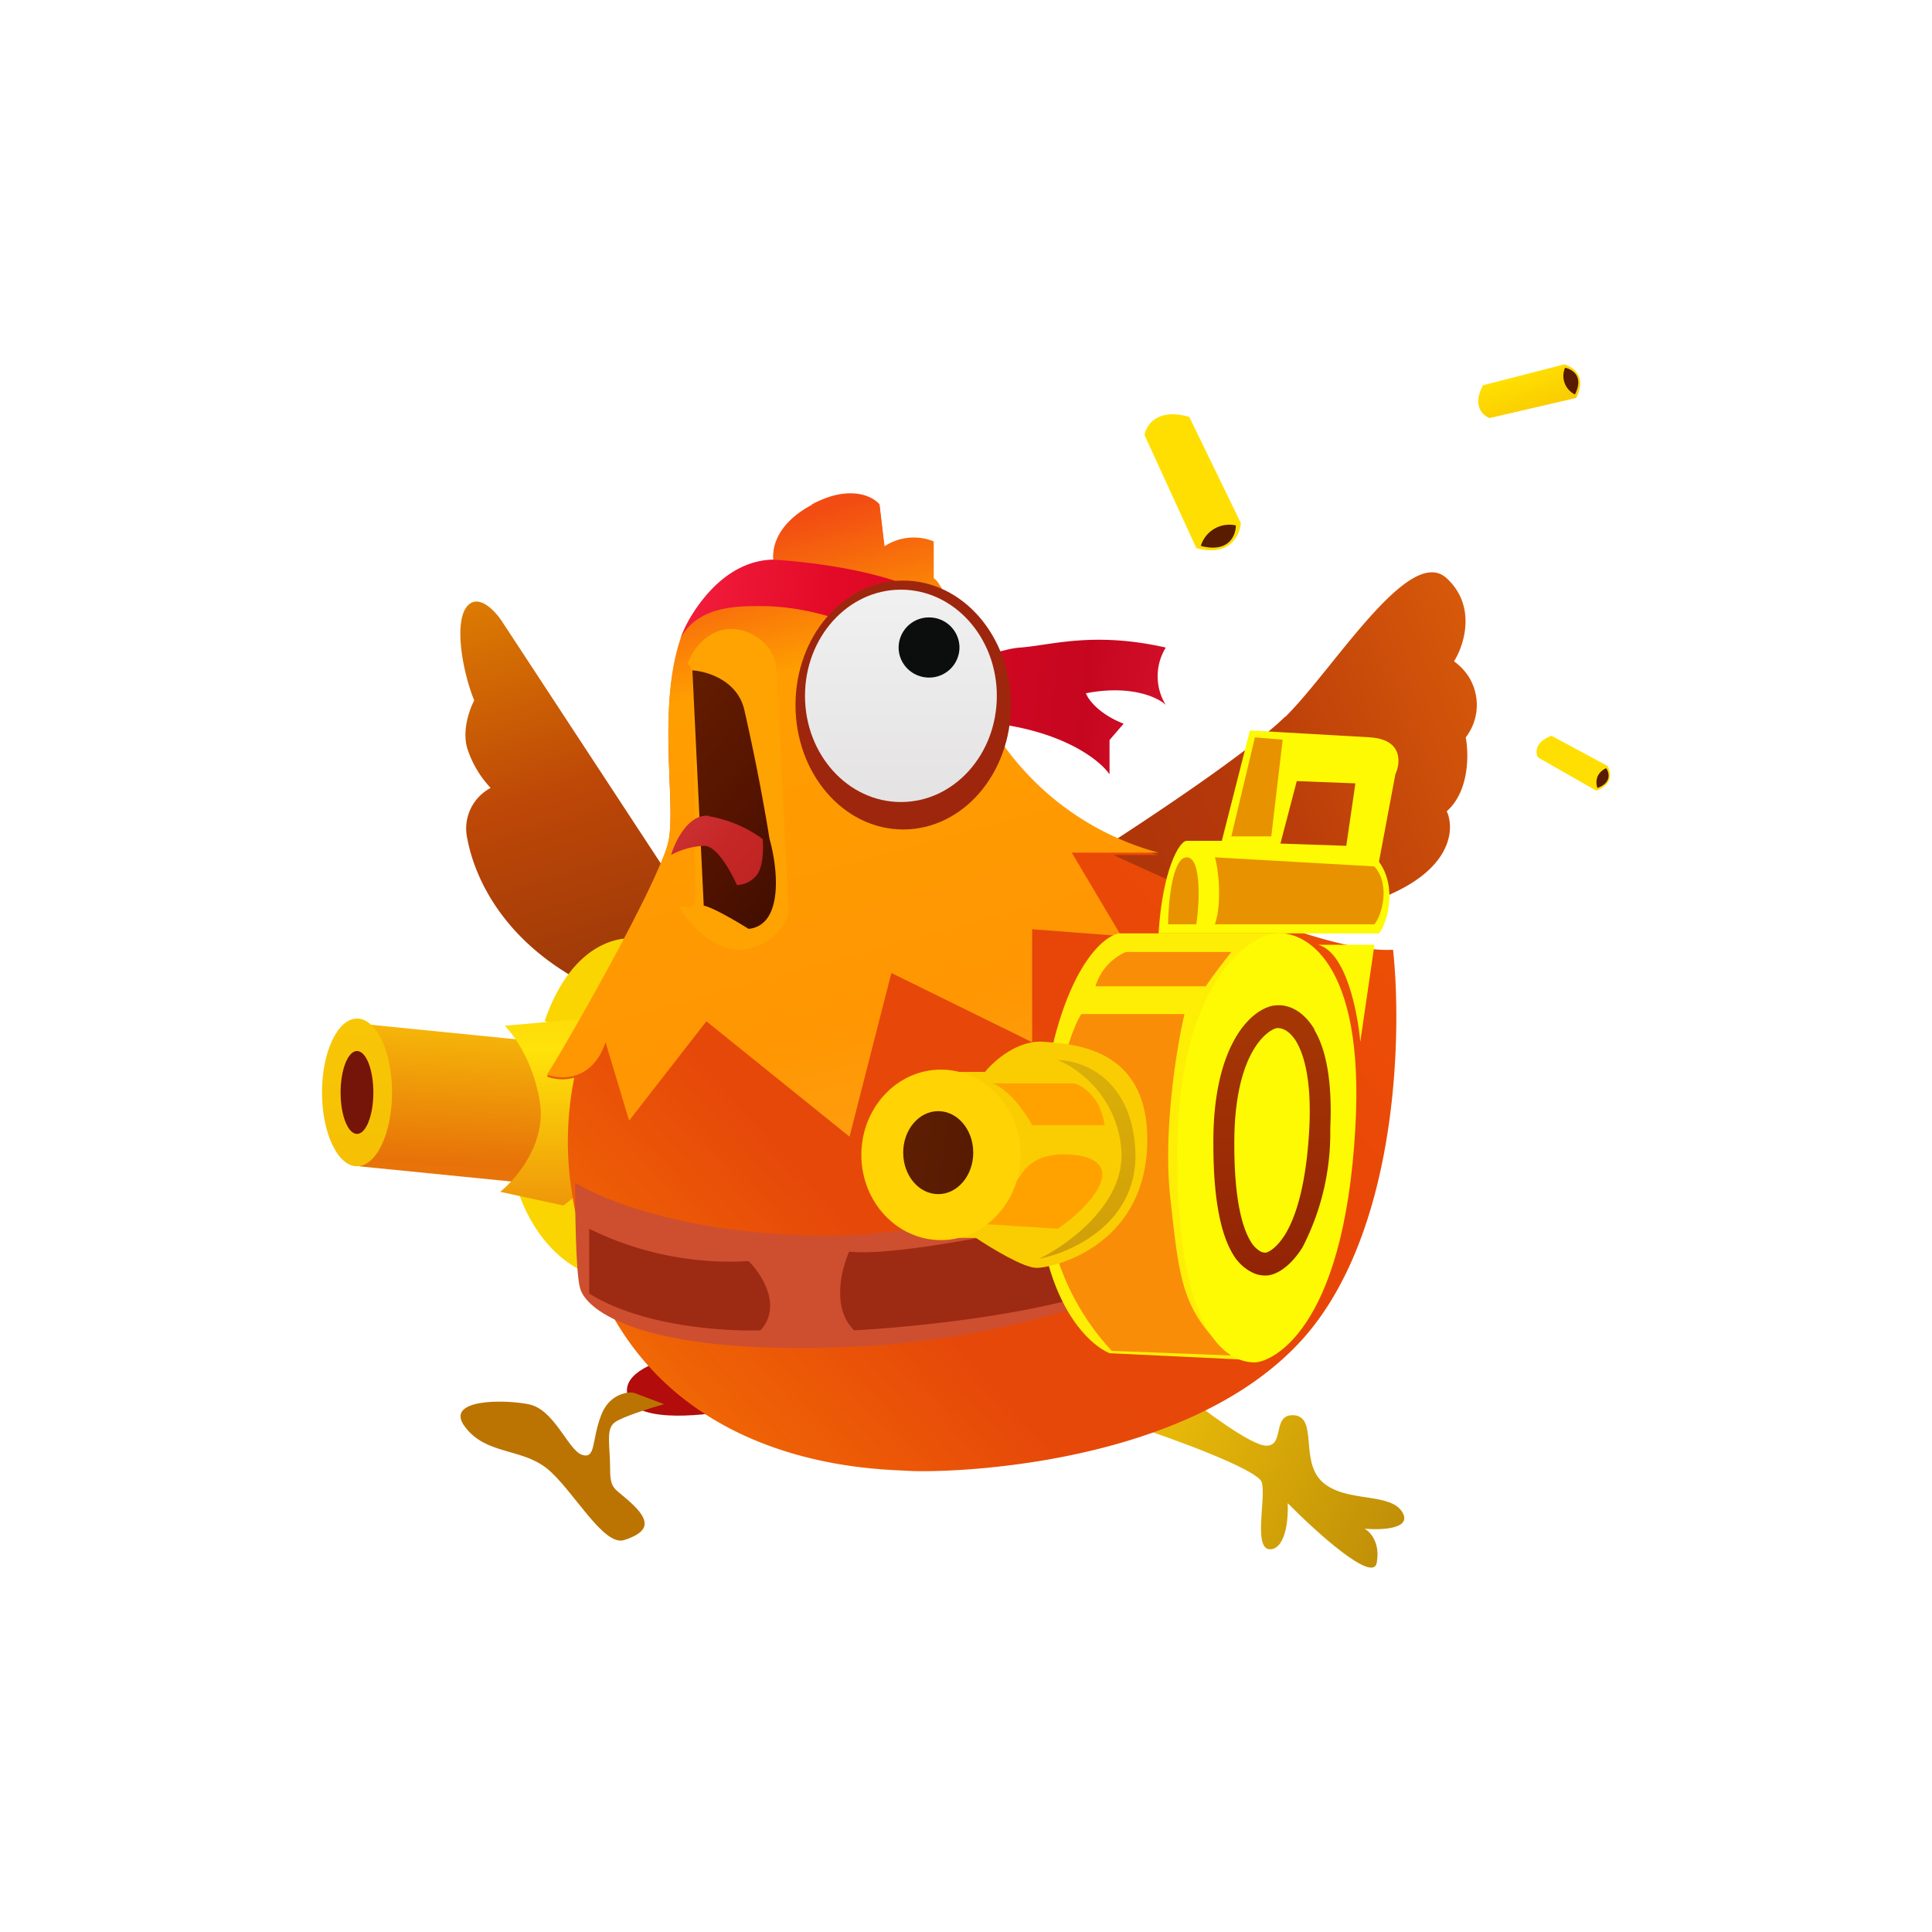 <svg xmlns="http://www.w3.org/2000/svg" width="24" height="24" fill="none" viewBox="0 0 24 24">
    <rect x="0" y="0" width="24" height="24" fill="#333333" stroke="none"/>
    <g clip-path="url(#GSTS__a)">
        <path fill="#fff" d="M24 0H0v24h24z"/>
        <path fill="url(#GSTS__b)" d="M15.962 8.905c-.487.478-1.985 1.461-2.676 1.891l1.253 1.433c.629-.241 2.071-.804 2.795-1.149s.728-.813.638-1.002c.284-.251.274-.72.236-.918a.66.66 0 0 0 .037-.753.7.7 0 0 0-.183-.192c.127-.199.283-.686-.09-1.031-.463-.43-1.395 1.116-2.005 1.721z"/>
        <path fill="url(#GSTS__c)" d="M14.77 5.178c-.396-.113-.533.104-.552.227l.643 1.404c.416.114.543-.16.553-.312l-.643-1.323z"/>
        <path fill="#591C00" d="M14.917 6.782a.37.37 0 0 1 .435-.255c0 .123-.085.345-.435.255"/>
        <path fill="url(#GSTS__d)" d="M18.422 4.786c-.138.256 0 .379.084.407l1.074-.25c.137-.27-.043-.388-.147-.417z"/>
        <path fill="#591C00" d="M19.565 4.9a.255.255 0 0 1-.123-.332c.09.02.236.104.123.331"/>
        <path fill="url(#GSTS__e)" d="M19.273 9.14c-.209.076-.2.213-.166.27l.723.412c.218-.08.18-.237.138-.308z"/>
        <path fill="#591C00" d="M19.844 9.789a.2.2 0 0 1 .003-.146.2.2 0 0 1 .106-.1c.038.057.07.18-.109.246"/>
        <path fill="#B20C0C" d="M7.815 17.383c-.142-.298.308-.469.553-.516l.814.634c-.398.085-1.23.18-1.372-.119z"/>
        <path fill="url(#GSTS__f)" d="M15.674 18.413c-.047-.156-1.106-.544-1.631-.714l.643-.402c.27.222.86.662 1.045.662.236 0 .061-.402.35-.378.293.033.061.576.35.832.293.26.846.118.993.378.113.203-.265.218-.473.199.07.037.198.175.151.425-.047.256-.756-.388-1.106-.742.01.18-.02.548-.204.572-.236.028-.061-.629-.118-.832"/>
        <path fill="url(#GSTS__g)" d="M7.466 17.585c.094-.255.307-.298.406-.284l.378.142c-.165.047-.52.156-.614.227-.114.085-.057.284-.057.572 0 .284.061.232.293.459.237.231.142.345-.118.43s-.638-.629-.96-.889c-.321-.255-.756-.17-1.016-.515-.265-.346.463-.346.784-.284.322.057.492.567.667.629.175.057.118-.175.237-.487"/>
        <path fill="url(#GSTS__h)" d="m6.241 7.727 2.388 3.64-.96 1.031c-1.4-.544-1.778-1.518-1.863-1.976a.57.57 0 0 1 .289-.634 1.3 1.3 0 0 1-.289-.487c-.07-.227.029-.496.085-.6-.141-.345-.26-.974-.085-1.173.142-.16.35.066.435.199"/>
        <path fill="url(#GSTS__i)" d="m6.737 12.943-2.27-.227v1.773l2.034.203c.146-.175.44-.596.44-.917s-.138-.69-.204-.832"/>
        <path fill="#FAD502" d="M6.766 12.682c.35-1.007.979-1.087 1.253-1.002l-.672 1.262zm.581 3.154c-.581-.208-.865-.832-.931-1.116l.875-.142z"/>
        <path fill="url(#GSTS__j)" d="m7.263 12.653-.993.09c.118.114.368.468.44.974.066.501-.303.936-.497 1.088l.785.17c.581-.426.553-.77.581-1.258a1.9 1.9 0 0 0-.316-1.064"/>
        <path fill="url(#GSTS__k)" d="M4.435 14.488c.24 0 .435-.41.435-.917s-.195-.918-.435-.918-.435.411-.435.918c0 .506.195.917.435.917"/>
        <path fill="#751509" d="M4.435 14.086c.112 0 .203-.23.203-.515s-.091-.515-.203-.515-.204.23-.204.515.091.515.204.515"/>
        <path fill="url(#GSTS__l)" d="M17.305 11.798c.113 1.04.061 3.452-1.078 4.785-1.428 1.66-4.511 1.717-4.95 1.688-.436-.028-3.727-.014-4.19-3.58a4 4 0 0 1 .047-1.304.54.54 0 0 1-.34-.014c.175-.26 1.428-2.44 1.513-2.922.09-.487-.142-1.636.147-2.492a1.43 1.43 0 0 1 1.163-.946c-.038-.137 0-.468.468-.718.463-.251.756-.105.841 0l.062.52a.66.66 0 0 1 .61-.062v.459c.16.094.321.766.378 1.087a3.48 3.48 0 0 0 2.416 2.322h-.558c1.338.624 2.766 1.22 3.47 1.177"/>
        <path fill="url(#GSTS__m)" d="M10.085 6.266c.463-.25.756-.104.841 0l.062.52a.66.66 0 0 1 .61-.061v.458c.16.095.321.766.378 1.088a3.48 3.48 0 0 0 2.416 2.321h-1.078l.615 1.036-1.107-.085v1.404l-1.749-.86-.52 2.033-1.778-1.433-.96 1.234-.293-.974c-.16.483-.553.468-.728.402.175-.26 1.428-2.44 1.513-2.922.09-.487-.142-1.636.147-2.496a1.43 1.43 0 0 1 1.163-.946c-.038-.133 0-.463.468-.714z"/>
        <path fill="#CE4F2F" d="M7.2 15.978c-.047-.204-.056-.946-.056-1.286.359.227 1.513.68 3.262.657 1.745-.024 4.336-1.021 5.414-1.518l.435 1.03c-.738.568-2.884 1.727-5.56 1.864-2.677.137-3.443-.44-3.495-.747"/>
        <path fill="#9D2B13" d="M9.296 15.666a3.96 3.96 0 0 1-1.977-.402v.804c.653.411 1.688.473 2.128.458.274-.302.014-.7-.147-.86zm1.314.86c-.283-.279-.156-.766-.061-.978.629.07 2.477-.331 3.319-.544l.236.86c-.865.435-2.69.62-3.498.662z"/>
        <path fill="url(#GSTS__n)" d="M9.589 6.952c-.629.024-1.017.662-1.135.974.218-.397.7-.397.993-.397 1.22 0 2.393.851 2.936 1.461.865.113 1.291.468 1.4.629v-.426l.175-.203c-.303-.118-.44-.298-.468-.378.558-.109.898.052.992.146a.68.68 0 0 1 0-.714c-.902-.203-1.427-.028-1.806 0-.378.029-.406.256-.818-.373-.326-.506-1.645-.686-2.27-.719"/>
        <path fill="#FDFA03" d="M15.178 10.445h-.436c-.094 0-.302.37-.35 1.15h2.738c.095-.105.237-.568 0-.89l.204-1.087c.066-.142.094-.435-.322-.459l-1.485-.085zm1.196 1.291h.7l-.176 1.206c-.033-.364-.174-1.111-.524-1.206m-.265-2.033.728.028-.113.776-.818-.028z"/>
        <path fill="#E89200" d="m15.934 9.189-.345-.029-.293 1.23h.496zm-1.073 2.293h-.35c0-.232.047-.832.231-.832.19 0 .156.6.119.832m.231 0c.095-.274.038-.719 0-.832l1.981.113c.208.232.085.624 0 .719h-1.985z"/>
        <path fill="#FEEE05" d="M15.849 11.595h-1.953c-.26.056-.822.633-.988 2.463-.16 1.835.516 2.6.875 2.752l1.773.085.293-5.295z"/>
        <path fill="#F98D08" d="M15.296 11.826h-1.31a.68.68 0 0 0-.378.426h1.371c.09-.137.25-.34.317-.426m-.582.771h-1.281c-.095.142-.322.71-.435 1.834a3.07 3.07 0 0 0 .813 2.35l1.485.057c-.615-.544-.643-.917-.757-1.948-.094-.823.076-1.872.175-2.293"/>
        <path fill="#FDFA03" d="M16.837 14.002c.118-2.062-.63-2.459-1.017-2.407-.397.076-1.196.733-1.196 2.752 0 2.52.79 2.577.965 2.577.17 0 1.106-.34 1.248-2.922"/>
        <path fill="url(#GSTS__o)" d="M15.858 12.772c-.123.028-.53.321-.525 1.447 0 .718.11 1.054.208 1.21a.34.34 0 0 0 .119.118q.03.015.066.014c.019-.005.118-.037.236-.222.128-.208.265-.6.303-1.329.028-.581-.062-.898-.16-1.068-.095-.156-.195-.175-.247-.17m.468.019c.142.236.227.624.199 1.229a3.1 3.1 0 0 1-.345 1.475c-.166.265-.35.35-.454.35-.033 0-.095 0-.17-.038a.57.57 0 0 1-.237-.222c-.137-.222-.246-.629-.246-1.367-.01-1.182.43-1.66.738-1.725h.01c.165-.029.364.052.51.298z"/>
        <path fill="#FACD02" d="M12.236 13.315h-.52v2.062h.406c.185.123.591.373.757.373.203 0 1.31-.26 1.371-1.489.057-1.23-.875-1.29-1.286-1.32-.326-.023-.615.237-.728.374"/>
        <path fill="#FFA200" d="M13.343 13.458h-1.017c.208.07.416.373.497.52h.898c-.047-.35-.27-.492-.378-.52m-.203 1.806-.899-.057c.095-.127.317-.42.435-.605.142-.227.378-.284.667-.255.293.028.44.17.293.425-.118.208-.378.416-.496.492"/>
        <path fill="#FFD304" d="M11.688 15.405c.546 0 .989-.474.989-1.059s-.443-1.059-.989-1.059c-.545 0-.988.474-.988 1.06 0 .584.443 1.058.988 1.058"/>
        <path fill="url(#GSTS__p)" d="M11.655 14.834c.24 0 .435-.231.435-.516 0-.284-.195-.515-.435-.515s-.435.23-.435.515.194.516.435.516"/>
        <path fill="url(#GSTS__q)" d="M14.104 14.29c-.047-.899-.662-1.121-.964-1.121.246.095.742.454.79 1.12.047.662-.662 1.173-1.022 1.348.416-.08 1.239-.454 1.196-1.348"/>
        <path fill="url(#GSTS__r)" d="M9.092 7.813c-.321 0-.5.283-.548.43a.2.2 0 0 1 .057.142c.019.917.047 2.77.028 2.836-.024.071-.142.048-.203.029.104.184.406.548.756.548s.615-.316.615-.487l-.151-2.955c0-.369-.346-.543-.554-.543"/>
        <path fill="url(#GSTS__s)" d="M9.239 8.791c-.095-.345-.463-.453-.638-.463l.141 2.922c.119.024.421.204.558.289.44-.048.36-.766.26-1.116a26 26 0 0 0-.321-1.636z"/>
        <path fill="url(#GSTS__t)" d="M8.804 10.134c-.255-.024-.416.317-.468.487a.95.95 0 0 1 .411-.114c.161 0 .336.327.407.488a.33.33 0 0 0 .26-.142c.07-.118.07-.336.061-.43a1.6 1.6 0 0 0-.671-.284z"/>
        <path fill="#9E260D" d="M11.22 10.304c.739 0 1.338-.692 1.338-1.546s-.6-1.546-1.338-1.546c-.74 0-1.338.692-1.338 1.546s.599 1.546 1.338 1.546"/>
        <path fill="url(#GSTS__u)" d="M11.192 9.963c.658 0 1.191-.59 1.191-1.319 0-.728-.533-1.319-1.191-1.319-.659 0-1.192.59-1.192 1.32 0 .728.534 1.318 1.191 1.318"/>
        <path fill="#0C0E0D" d="M11.541 8.417a.376.376 0 0 0 .378-.374.376.376 0 0 0-.378-.373.376.376 0 0 0-.378.373c0 .207.17.374.378.374"/>
    </g>
    <defs>
        <linearGradient id="GSTS__b" x1="19.747" x2="3.408" y1="4.993" y2="11.959" gradientUnits="userSpaceOnUse">
            <stop stop-color="#EF8807"/>
            <stop offset=".13" stop-color="#D85A0A"/>
            <stop offset=".34" stop-color="#B5380A"/>
            <stop offset=".51" stop-color="#A83308"/>
            <stop offset="1" stop-color="#7C2204"/>
        </linearGradient>
        <linearGradient id="GSTS__c" x1="14.119" x2="7.979" y1="8.362" y2="12.284" gradientUnits="userSpaceOnUse">
            <stop stop-color="#FFDF01"/>
            <stop offset=".25" stop-color="#E88F02"/>
            <stop offset=".48" stop-color="#FFE103"/>
            <stop offset=".78" stop-color="#EE8E06"/>
            <stop offset="1" stop-color="#FBE008"/>
        </linearGradient>
        <linearGradient id="GSTS__d" x1="8.619" x2="11.725" y1="8.449" y2="16.812" gradientUnits="userSpaceOnUse">
            <stop stop-color="#FFDF01"/>
            <stop offset=".25" stop-color="#E88F02"/>
            <stop offset=".48" stop-color="#FFE103"/>
            <stop offset=".78" stop-color="#EE8E06"/>
            <stop offset="1" stop-color="#FBE008"/>
        </linearGradient>
        <linearGradient id="GSTS__e" x1="10.96" x2="7.115" y1="7.017" y2="12.171" gradientUnits="userSpaceOnUse">
            <stop stop-color="#FFDF01"/>
            <stop offset=".25" stop-color="#E88F02"/>
            <stop offset=".48" stop-color="#FFE103"/>
            <stop offset=".78" stop-color="#EE8E06"/>
            <stop offset="1" stop-color="#FBE008"/>
        </linearGradient>
        <linearGradient id="GSTS__f" x1="6.892" x2="21.313" y1="5.695" y2="13.175" gradientUnits="userSpaceOnUse">
            <stop stop-color="#522100"/>
            <stop offset=".35" stop-color="#FED308"/>
            <stop offset=".63" stop-color="#FFD50A"/>
            <stop offset="1" stop-color="#B78407"/>
        </linearGradient>
        <linearGradient id="GSTS__g" x1="18.893" x2="10.98" y1="4.507" y2="14.263" gradientUnits="userSpaceOnUse">
            <stop stop-color="#894E02"/>
            <stop offset=".45" stop-color="#FDD500"/>
            <stop offset=".98" stop-color="#BB7402"/>
        </linearGradient>
        <linearGradient id="GSTS__h" x1="4.793" x2="9.284" y1="5.038" y2="19.785" gradientUnits="userSpaceOnUse">
            <stop stop-color="#FFF505"/>
            <stop offset=".13" stop-color="#E48801"/>
            <stop offset=".34" stop-color="#BD4707"/>
            <stop offset=".51" stop-color="#9A3809"/>
            <stop offset="1" stop-color="#C53D09"/>
        </linearGradient>
        <linearGradient id="GSTS__i" x1="11.893" x2="11.141" y1="5.17" y2="19.678" gradientUnits="userSpaceOnUse">
            <stop stop-color="#FDDE06"/>
            <stop offset=".26" stop-color="#EC8A01"/>
            <stop offset=".47" stop-color="#FFE309"/>
            <stop offset=".66" stop-color="#E77209"/>
            <stop offset=".98" stop-color="#FCA615"/>
        </linearGradient>
        <linearGradient id="GSTS__j" x1="12.027" x2="12.027" y1="4.526" y2="19.473" gradientUnits="userSpaceOnUse">
            <stop stop-color="#FDDE06"/>
            <stop offset=".26" stop-color="#EC8A01"/>
            <stop offset=".57" stop-color="#FFE309"/>
            <stop offset=".76" stop-color="#E77209"/>
            <stop offset="1" stop-color="#FCA615"/>
        </linearGradient>
        <linearGradient id="GSTS__k" x1="12" x2="12" y1="4.526" y2="19.473" gradientUnits="userSpaceOnUse">
            <stop stop-color="#FFCD02"/>
            <stop offset=".32" stop-color="#FFD108"/>
            <stop offset="1" stop-color="#ECB002"/>
        </linearGradient>
        <linearGradient id="GSTS__l" x1="5.19" x2="15.2" y1="16.675" y2="7.675" gradientUnits="userSpaceOnUse">
            <stop stop-color="#F68701"/>
            <stop offset=".17" stop-color="#EF6205"/>
            <stop offset=".37" stop-color="#E64809"/>
            <stop offset=".7" stop-color="#E84608"/>
            <stop offset="1" stop-color="#EE5205"/>
        </linearGradient>
        <linearGradient id="GSTS__m" x1="11.357" x2="15.134" y1="4.67" y2="18.436" gradientUnits="userSpaceOnUse">
            <stop stop-color="#FE5B16"/>
            <stop offset=".09" stop-color="#F24B13"/>
            <stop offset=".22" stop-color="#FF9E01"/>
            <stop offset=".53" stop-color="#FF9602"/>
            <stop offset="1" stop-color="#FFB93D"/>
        </linearGradient>
        <linearGradient id="GSTS__n" x1="5.933" x2="20.141" y1="5.348" y2="6.86" gradientUnits="userSpaceOnUse">
            <stop stop-color="#FB0E2D"/>
            <stop offset=".09" stop-color="#FE2E4E"/>
            <stop offset=".32" stop-color="#E30A27"/>
            <stop offset=".55" stop-color="#C6061F"/>
            <stop offset=".88" stop-color="#FF314D"/>
            <stop offset="1" stop-color="#E40D2C"/>
        </linearGradient>
        <linearGradient id="GSTS__o" x1="11.893" x2="11.927" y1="4.529" y2="19.474" gradientUnits="userSpaceOnUse">
            <stop stop-color="#D76701"/>
            <stop offset="1" stop-color="#7C0E07"/>
        </linearGradient>
        <linearGradient id="GSTS__p" x1="4" x2="19.372" y1="12" y2="14.081" gradientUnits="userSpaceOnUse">
            <stop stop-color="#933905"/>
            <stop offset="1" stop-color="#230100"/>
        </linearGradient>
        <linearGradient id="GSTS__q" x1="12.021" x2="11.354" y1="4.526" y2="18.905" gradientUnits="userSpaceOnUse">
            <stop stop-color="#FFEB0C"/>
            <stop offset=".88" stop-color="#CA9307"/>
            <stop offset="1" stop-color="#BE6604"/>
        </linearGradient>
        <linearGradient id="GSTS__r" x1="5.931" x2="21.914" y1="5.342" y2="9.105" gradientUnits="userSpaceOnUse">
            <stop offset=".32" stop-color="#FFA302"/>
            <stop offset=".62" stop-color="#FFDB06"/>
            <stop offset="1" stop-color="#A92C0E"/>
        </linearGradient>
        <linearGradient id="GSTS__s" x1="6.26" x2="18.779" y1="5.605" y2="16.483" gradientUnits="userSpaceOnUse">
            <stop stop-color="#853301"/>
            <stop offset=".32" stop-color="#531200"/>
            <stop offset=".62" stop-color="#010000"/>
            <stop offset="1" stop-color="#000205"/>
        </linearGradient>
        <linearGradient id="GSTS__t" x1="6.249" x2="18.711" y1="5.613" y2="16.45" gradientUnits="userSpaceOnUse">
            <stop stop-color="#FF7887"/>
            <stop offset=".32" stop-color="#C52726"/>
            <stop offset=".62" stop-color="#900B0C"/>
            <stop offset="1" stop-color="#550601" stop-opacity=".4"/>
        </linearGradient>
        <linearGradient id="GSTS__u" x1="12" x2="12" y1="4.526" y2="19.474" gradientUnits="userSpaceOnUse">
            <stop stop-color="#fff"/>
            <stop offset=".49" stop-color="#DBD9DA"/>
            <stop offset="1" stop-color="#A8A8A8"/>
        </linearGradient>
        <clipPath id="GSTS__a">
            <path fill="#fff" d="M0 0h24v24H0z"/>
        </clipPath>
    </defs>
</svg>

